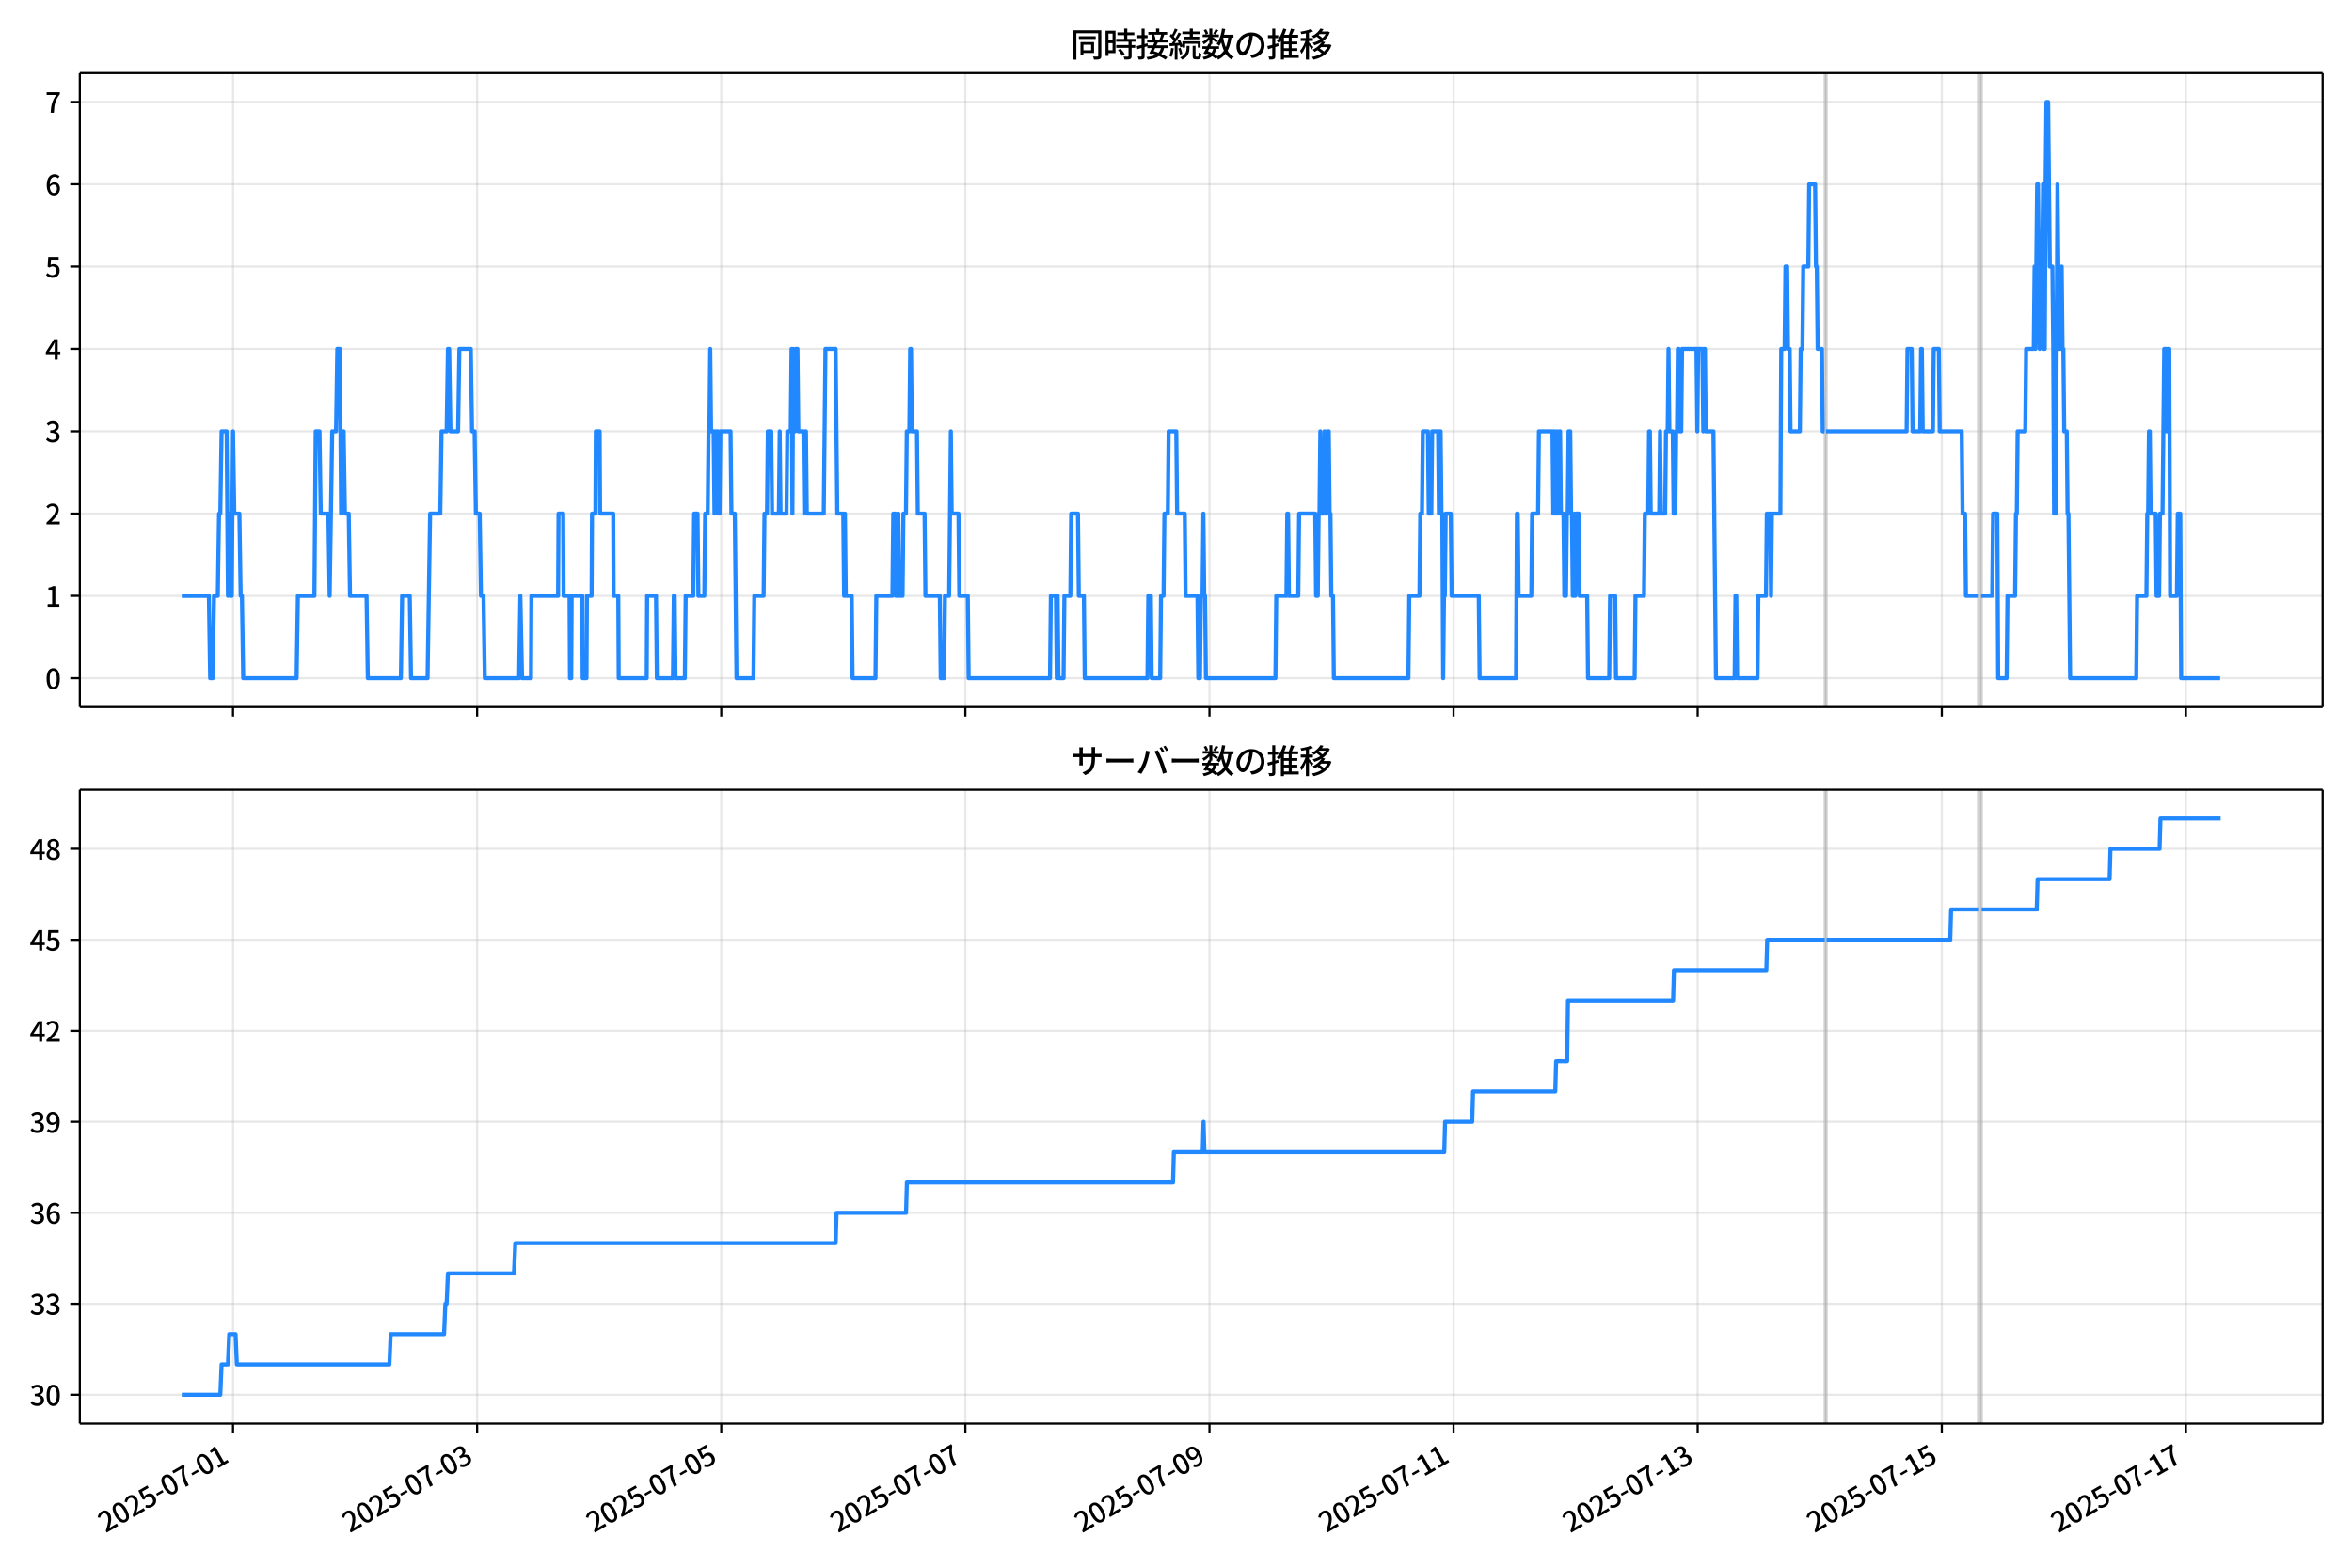 <!DOCTYPE svg  PUBLIC '-//W3C//DTD SVG 1.1//EN'  'http://www.w3.org/Graphics/SVG/1.1/DTD/svg11.dtd'>
<svg version="1.1" viewBox="0 0 864 576" xmlns="http://www.w3.org/2000/svg" xmlns:xlink="http://www.w3.org/1999/xlink">
 <defs>
  <style type="text/css">*{stroke-linejoin: round; stroke-linecap: butt}</style>
 </defs>
 <g id="aa">
  <g id="ab">
   <path d="m0 576h864v-576h-864z" fill="#fff"/>
  </g>
  <g id="ac">
   <g id="ad">
    <path d="m29.32 259.78h823.88v-232.9h-823.88z" fill="#fff"/>
   </g>
   <g id="ae">
    <path d="m670.34 259.78h.623v-232.9h-.623z" clip-path="url(#b)" fill="#808080" opacity=".3" stroke="#808080"/>
   </g>
   <g id="af">
    <path d="m726.7 259.78h1.246v-232.9h-1.246z" clip-path="url(#b)" fill="#808080" opacity=".3" stroke="#808080"/>
   </g>
   <g id="ag">
    <g id="ah">
     <g id="ai">
      <path d="m85.602 259.78v-232.9" clip-path="url(#b)" fill="none" stroke="#b0b0b0" stroke-linecap="square" stroke-opacity=".3" stroke-width=".8"/>
     </g>
     <g id="aj">
      <defs>
       <path id="e" d="m0 0v3.5" stroke="#000" stroke-width=".8"/>
      </defs>
      <use x="85.602" y="259.778" stroke="#000000" stroke-width=".8" xlink:href="#e"/>
     </g>
    </g>
    <g id="ak">
     <g id="al">
      <path d="m175.27 259.78v-232.9" clip-path="url(#b)" fill="none" stroke="#b0b0b0" stroke-linecap="square" stroke-opacity=".3" stroke-width=".8"/>
     </g>
     <g id="am">
      <use x="175.275" y="259.778" stroke="#000000" stroke-width=".8" xlink:href="#e"/>
     </g>
    </g>
    <g id="an">
     <g id="ao">
      <path d="m264.95 259.78v-232.9" clip-path="url(#b)" fill="none" stroke="#b0b0b0" stroke-linecap="square" stroke-opacity=".3" stroke-width=".8"/>
     </g>
     <g id="ap">
      <use x="264.948" y="259.778" stroke="#000000" stroke-width=".8" xlink:href="#e"/>
     </g>
    </g>
    <g id="aq">
     <g id="ar">
      <path d="m354.62 259.78v-232.9" clip-path="url(#b)" fill="none" stroke="#b0b0b0" stroke-linecap="square" stroke-opacity=".3" stroke-width=".8"/>
     </g>
     <g id="as">
      <use x="354.621" y="259.778" stroke="#000000" stroke-width=".8" xlink:href="#e"/>
     </g>
    </g>
    <g id="at">
     <g id="au">
      <path d="m444.29 259.78v-232.9" clip-path="url(#b)" fill="none" stroke="#b0b0b0" stroke-linecap="square" stroke-opacity=".3" stroke-width=".8"/>
     </g>
     <g id="av">
      <use x="444.293" y="259.778" stroke="#000000" stroke-width=".8" xlink:href="#e"/>
     </g>
    </g>
    <g id="aw">
     <g id="ax">
      <path d="m533.97 259.78v-232.9" clip-path="url(#b)" fill="none" stroke="#b0b0b0" stroke-linecap="square" stroke-opacity=".3" stroke-width=".8"/>
     </g>
     <g id="ay">
      <use x="533.966" y="259.778" stroke="#000000" stroke-width=".8" xlink:href="#e"/>
     </g>
    </g>
    <g id="az">
     <g id="ba">
      <path d="m623.64 259.78v-232.9" clip-path="url(#b)" fill="none" stroke="#b0b0b0" stroke-linecap="square" stroke-opacity=".3" stroke-width=".8"/>
     </g>
     <g id="bb">
      <use x="623.639" y="259.778" stroke="#000000" stroke-width=".8" xlink:href="#e"/>
     </g>
    </g>
    <g id="bc">
     <g id="bd">
      <path d="m713.31 259.78v-232.9" clip-path="url(#b)" fill="none" stroke="#b0b0b0" stroke-linecap="square" stroke-opacity=".3" stroke-width=".8"/>
     </g>
     <g id="be">
      <use x="713.312" y="259.778" stroke="#000000" stroke-width=".8" xlink:href="#e"/>
     </g>
    </g>
    <g id="bf">
     <g id="bg">
      <path d="m802.98 259.78v-232.9" clip-path="url(#b)" fill="none" stroke="#b0b0b0" stroke-linecap="square" stroke-opacity=".3" stroke-width=".8"/>
     </g>
     <g id="bh">
      <use x="802.985" y="259.778" stroke="#000000" stroke-width=".8" xlink:href="#e"/>
     </g>
    </g>
   </g>
   <g id="bi">
    <g id="bj">
     <g id="bk">
      <path d="m29.32 249.19h823.88" clip-path="url(#b)" fill="none" stroke="#b0b0b0" stroke-linecap="square" stroke-opacity=".3" stroke-width=".8"/>
     </g>
     <g id="bl">
      <defs>
       <path id="g" d="m0 0h-3.5" stroke="#000" stroke-width=".8"/>
      </defs>
      <use x="29.32" y="249.191" stroke="#000000" stroke-width=".8" xlink:href="#g"/>
     </g>
     <g id="bm">
      <!-- 0 -->
      <g transform="translate(16.62 253.18) scale(.1 -.1)">
       <defs>
        <path id="a" transform="scale(.016)" d="m1830-90q-460 0-806 275-346 276-535 823-188 547-188 1366 0 820 188 1357 189 538 535 803 346 266 806 266 461 0 800-269 340-269 528-803 189-534 189-1354 0-819-189-1366-188-547-528-823-339-275-800-275zm0 589q237 0 422 185 186 186 288 599 103 413 103 1091 0 679-103 1082-102 403-288 582-185 180-422 180-236 0-422-180-186-179-292-582-105-403-105-1082 0-678 105-1091 106-413 292-599 186-185 422-185z"/>
       </defs>
       <use xlink:href="#a"/>
      </g>
     </g>
    </g>
    <g id="bn">
     <g id="bo">
      <path d="m29.32 218.95h823.88" clip-path="url(#b)" fill="none" stroke="#b0b0b0" stroke-linecap="square" stroke-opacity=".3" stroke-width=".8"/>
     </g>
     <g id="bp">
      <use x="29.32" y="218.945" stroke="#000000" stroke-width=".8" xlink:href="#g"/>
     </g>
     <g id="bq">
      <!-- 1 -->
      <g transform="translate(16.62 222.93) scale(.1 -.1)">
       <defs>
        <path id="k" transform="scale(.016)" d="m544 0v608h1037v3277h-845v467q333 58 579 147 247 90 451 218h557v-4109h915v-608h-2694z"/>
       </defs>
       <use xlink:href="#k"/>
      </g>
     </g>
    </g>
    <g id="br">
     <g id="bs">
      <path d="m29.32 188.7h823.88" clip-path="url(#b)" fill="none" stroke="#b0b0b0" stroke-linecap="square" stroke-opacity=".3" stroke-width=".8"/>
     </g>
     <g id="bt">
      <use x="29.32" y="188.699" stroke="#000000" stroke-width=".8" xlink:href="#g"/>
     </g>
     <g id="bu">
      <!-- 2 -->
      <g transform="translate(16.62 192.68) scale(.1 -.1)">
       <defs>
        <path id="c" transform="scale(.016)" d="m282 0v429q697 621 1164 1136 468 515 701 956 234 442 234 826 0 256-87 451-86 196-262 301-176 106-445 106-275 0-506-151-230-150-422-368l-416 410q301 333 637 518 336 186 803 186 429 0 749-176t496-493 176-745q0-455-224-919t-615-935q-390-470-889-950 186 20 394 36t374 16h1184v-634h-3046z"/>
       </defs>
       <use xlink:href="#c"/>
      </g>
     </g>
    </g>
    <g id="bv">
     <g id="bw">
      <path d="m29.32 158.45h823.88" clip-path="url(#b)" fill="none" stroke="#b0b0b0" stroke-linecap="square" stroke-opacity=".3" stroke-width=".8"/>
     </g>
     <g id="bx">
      <use x="29.32" y="158.452" stroke="#000000" stroke-width=".8" xlink:href="#g"/>
     </g>
     <g id="by">
      <!-- 3 -->
      <g transform="translate(16.62 162.44) scale(.1 -.1)">
       <defs>
        <path id="j" transform="scale(.016)" d="m1715-90q-371 0-656 90t-503 240q-217 150-377 323l359 474q211-205 479-359 269-153 634-153 269 0 467 92 199 93 311 266t112 423q0 256-125 451t-429 300q-304 106-835 106v551q467 0 732 105 266 106 384 291 119 186 119 423 0 307-192 489-192 183-531 183-269 0-503-119-233-118-438-316l-384 460q282 256 614 413 333 157 737 157 422 0 748-144 327-144 512-413 186-269 186-659 0-403-221-685-221-281-592-422v-26q269-70 490-227t349-400 128-557q0-422-215-726-214-304-573-468-358-163-787-163z"/>
       </defs>
       <use xlink:href="#j"/>
      </g>
     </g>
    </g>
    <g id="bz">
     <g id="ca">
      <path d="m29.32 128.21h823.88" clip-path="url(#b)" fill="none" stroke="#b0b0b0" stroke-linecap="square" stroke-opacity=".3" stroke-width=".8"/>
     </g>
     <g id="cb">
      <use x="29.32" y="128.206" stroke="#000000" stroke-width=".8" xlink:href="#g"/>
     </g>
     <g id="cc">
      <!-- 4 -->
      <g transform="translate(16.62 132.19) scale(.1 -.1)">
       <defs>
        <path id="l" transform="scale(.016)" d="m2170 0v3072q0 192 12 457 13 266 20 458h-26q-90-179-183-365-92-185-195-364l-921-1415h2579v-576h-3328v493l1875 2957h858v-4717h-691z"/>
       </defs>
       <use xlink:href="#l"/>
      </g>
     </g>
    </g>
    <g id="cd">
     <g id="ce">
      <path d="m29.32 97.959h823.88" clip-path="url(#b)" fill="none" stroke="#b0b0b0" stroke-linecap="square" stroke-opacity=".3" stroke-width=".8"/>
     </g>
     <g id="cf">
      <use x="29.32" y="97.959" stroke="#000000" stroke-width=".8" xlink:href="#g"/>
     </g>
     <g id="cg">
      <!-- 5 -->
      <g transform="translate(16.62 101.94) scale(.1 -.1)">
       <defs>
        <path id="h" transform="scale(.016)" d="m1715-90q-365 0-653 90t-506 237q-217 147-383 307l352 480q134-134 294-246t361-183q202-70 452-70 262 0 473 118 212 119 333 346 122 227 122 541 0 460-247 716-246 256-649 256-224 0-384-64t-365-198l-365 237 141 2240h2387v-627h-1747l-109-1204q154 77 307 118 154 42 340 42 397 0 723-160t518-490q192-329 192-847 0-519-224-887t-586-560q-361-192-777-192z"/>
       </defs>
       <use xlink:href="#h"/>
      </g>
     </g>
    </g>
    <g id="ch">
     <g id="ci">
      <path d="m29.32 67.713h823.88" clip-path="url(#b)" fill="none" stroke="#b0b0b0" stroke-linecap="square" stroke-opacity=".3" stroke-width=".8"/>
     </g>
     <g id="cj">
      <use x="29.32" y="67.713" stroke="#000000" stroke-width=".8" xlink:href="#g"/>
     </g>
     <g id="ck">
      <!-- 6 -->
      <g transform="translate(16.62 71.698) scale(.1 -.1)">
       <defs>
        <path id="q" transform="scale(.016)" d="m1971-90q-339 0-634 144-294 144-518 435-224 292-352 733-128 442-128 1044 0 678 147 1161 148 483 397 784 250 301 570 445t665 144q397 0 688-147 292-147 490-359l-403-448q-128 154-327 253-198 99-409 99-307 0-567-182-259-182-413-605-153-422-153-1145 0-608 115-1002t326-589q212-195 493-195 212 0 375 121 163 122 259 343t96 522q0 300-90 511-89 212-259 320-169 109-419 109-211 0-451-134t-458-461l-25 538q134 192 313 323t374 201q196 71 375 71 397 0 694-163 298-163 467-490 170-326 170-825 0-468-195-817-195-348-512-544-317-195-701-195z"/>
       </defs>
       <use xlink:href="#q"/>
      </g>
     </g>
    </g>
    <g id="cl">
     <g id="cm">
      <path d="m29.32 37.466h823.88" clip-path="url(#b)" fill="none" stroke="#b0b0b0" stroke-linecap="square" stroke-opacity=".3" stroke-width=".8"/>
     </g>
     <g id="cn">
      <use x="29.32" y="37.466" stroke="#000000" stroke-width=".8" xlink:href="#g"/>
     </g>
     <g id="co">
      <!-- 7 -->
      <g transform="translate(16.62 41.451) scale(.1 -.1)">
       <defs>
        <path id="i" transform="scale(.016)" d="m1235 0q32 646 109 1187t224 1024 384 941 576 938h-2208v627h3027v-455q-409-512-665-989-256-476-397-969t-205-1053-90-1251h-755z"/>
       </defs>
       <use xlink:href="#i"/>
      </g>
     </g>
    </g>
   </g>
   <g id="cp">
    <path d="m66.769 218.95h9.959l.467 30.246h.934l.467-30.246h1.401l.467-30.246h.467l.467-30.246h1.868l.467 60.493.467-30.246.467 30.246h.467l.467-60.493.467 30.246h1.868l.467 30.246h.467l.467 30.246h19.616l.467-30.246h6.072l.467-60.493h1.401l.467 30.246h2.802l.467 30.246.934-60.493h1.401l.467-30.246h.934l.467 60.493.467-30.246h.467l.467 30.246h1.401l.467 30.246h6.072l.467 30.246h12.143l.467-30.246h2.802l.467 30.246h6.072l.934-60.493h3.736l.467-30.246h1.868l.467-30.246h.467l.467 30.246h2.802l.467-30.246h4.203l.467 30.246h.934l.467 30.246h1.401l.467 30.246h.934l.467 30.246h12.61l.467-30.246.623 30.246h3.269l.156-30.246h9.808l.156-30.246h1.712l.156 30.246h2.179l.156 30.246h.467l.156-30.246h3.892l.156 30.246h1.401l.156-30.246h1.712l.156-30.246h1.246l.156-30.246h1.401l.156 30.246h4.826l.156 30.246h1.712l.156 30.246h10.275l.156-30.246h3.269l.311 30.246h5.916l.311-30.246h.311l.311 30.246h3.425l.311-30.246h2.802l.311-30.246h1.246l.311 30.246h2.18l.311-30.246h.934l.311-30.246h.311l.311-30.246.311 30.246h.934l.311 30.246.311-30.246h.311l.311 30.246.311-30.246.311 30.246h.311l.311-30.246h3.736l.311 30.246h1.246l.623 60.493h6.227l.311-30.246h3.425l.311-30.246h.934l.311-30.246h1.246l.311 30.246h2.491l.311-30.246.311 30.246h2.179l.311-30.246h1.246l.311-30.246.311 60.493.311-60.493.311 30.246h.311l.311-30.246h.623l.311 30.246h1.868l.311 30.246.311-30.246h.311l.311 30.246h6.227l.623-60.493h3.736l.623 60.493h2.179l.311 30.246.311-30.246.311 30.246h2.18l.311 30.246h8.407l.311-30.246h5.916l.311-30.246h.623l.311 30.246h.311l.311-30.246h.311l.311 30.246h1.246l.311-30.246h.934l.311-30.246h.934l.311-30.246h.311l.311 30.246h1.868l.311 30.246h2.491l.311 30.246h5.293l.311 30.246h1.246l.311-30.246h1.557l.623-60.493.311 30.246h2.491l.311 30.246h3.114l.311 30.246h29.891l.311-30.246h1.868l.311 30.246.311-30.246.311 30.246h1.868l.311-30.246h2.179l.311-30.246h2.491l.311 30.246h1.868l.311 30.246h23.041l.311-30.246h.934l.311 30.246h3.114l.311-30.246h.934l.311-30.246h1.246l.311-30.246h2.802l.311 30.246h2.802l.311 30.246h4.359l.311 30.246h.623l.311-30.246h.623l.311-30.246.311 30.246h.311l.311 30.246h25.532l.311-30.246h3.736l.311-30.246h.311l.311 30.246h3.425l.311-30.246h5.916l.311 30.246h.623l.311-30.246h.311l.311-30.246.311 30.246h.934l.311-30.246.311 30.246h.311l.311-30.246h.623l.311 30.246h.311l.311 30.246h.623l.311 30.246h27.4l.311-30.246h3.736l.311-30.246h.623l.311-30.246h1.868l.311 30.246h.934l.311-30.246h2.179l.311 30.246.311-30.246h.311l.311 30.246h.311l.311 60.493.311-30.246h.311l.311-30.246h1.868l.311 30.246h9.964l.311 30.246h13.389l.311-60.493h.311l.311 30.246h4.67l.311-30.246h2.179l.311-30.246h4.982l.311 30.246.311-30.246.311 30.246h.311l.311-30.246.311 30.246h.311l.311-30.246h.311l.311 30.246h.934l.311 30.246h.623l.311-30.246h.311l.311-30.246h.623l.311 30.246h.311l.311 30.246h.311l.311-30.246.311 30.246.311-30.246h.934l.311 30.246h2.802l.311 30.246h7.784l.311-30.246h1.868l.311 30.246h6.85l.311-30.246h3.114l.311-30.246h1.246l.311-30.246h.311l.311 30.246h3.114l.311-30.246.311 30.246h1.557l.311-30.246h.623l.311-30.246.311 30.246h1.246l.311 30.246h.623l.311-30.246h.311l.311-30.246h.311l.311 30.246h.623l.311-30.246h5.293l.311 30.246.311-30.246h1.557l.311 30.246.311-30.246h.311l.311 30.246h2.802l.934 90.739h6.85l.311-30.246h.311l.311 30.246h7.473l.311-30.246h2.802l.311-30.246h1.246l.311 30.246.311-30.246h3.114l.311-60.493h1.246l.311-30.246h.623l.311 30.246h.623l.311 30.246h3.425l.311-30.246h.623l.311-30.246h1.868l.311-30.246h2.179l.311 30.246h.311l.311 30.246h1.557l.311 30.246h.623m.623 0h29.58l.311-30.246h1.557l.311 30.246h2.802l.311-30.246h.311l.311 30.246h3.736l.311-30.246h1.868l.311 30.246h8.095l.311 30.246h.934l.311 30.246h4.359m1.246 0h4.048l.311-30.246h1.557l.311 60.493h3.114l.311-30.246h2.802l.311-30.246h.311l.311-30.246h2.802l.311-30.246h2.802l.311-30.246.311 30.246.623-60.493h.311l.623 60.493.311-30.246h.623l.311-30.246.311 60.493h.311l.311-60.493.311-30.246h.623l.623 60.493h.934l.311 30.246.311 60.493.311-30.246.311 30.246.623-120.99.623 60.493h.623l.311-30.246.311 30.246h.311l.311 30.246h.934l.311 30.246h.311l.623 60.493h24.286l.311-30.246h3.425l.311-30.246h.311l.311-30.246h.311l.311 30.246h1.868l.311 30.246h.934l.311-30.246h.934l.623-60.493h.623l.311 30.246.311-30.246h.623l.311 90.739h2.491l.311-30.246h.934l.311 60.493h14.323v0" clip-path="url(#b)" fill="none" stroke="#28f" stroke-linecap="square" stroke-width="1.5"/>
   </g>
   <g id="cq">
    <path d="m29.32 259.78v-232.9" fill="none" stroke="#000" stroke-linecap="square" stroke-width=".8"/>
   </g>
   <g id="cr">
    <path d="m853.2 259.78v-232.9" fill="none" stroke="#000" stroke-linecap="square" stroke-width=".8"/>
   </g>
   <g id="cs">
    <path d="m29.32 259.78h823.88" fill="none" stroke="#000" stroke-linecap="square" stroke-width=".8"/>
   </g>
   <g id="ct">
    <path d="m29.32 26.88h823.88" fill="none" stroke="#000" stroke-linecap="square" stroke-width=".8"/>
   </g>
   <g id="cu">
    <!-- 同時接続数の推移 -->
    <g transform="translate(393.26 20.88) scale(.12 -.12)">
     <defs>
      <path id="w" transform="scale(.016)" d="m1587 3936h3232v-518h-3232v518zm320-1114h557v-2534h-557v2534zm301 0h2291v-2086h-2291v512h1734v1069h-1734v505zm-1683 2260h5113v-570h-4524v-5056h-589v5626zm4768 0h595v-4896q0-250-67-397t-227-218q-160-77-426-96t-675-19q-13 83-45 192t-77 218q-45 108-89 185 281-13 527-13 247 0 330 0 83 7 118 42 36 35 36 112v4890z"/>
      <path id="u" transform="scale(.016)" d="m2714 4672h3238v-525h-3238v525zm-244-1235h3712v-538h-3712v538zm20-1184h3635v-531h-3635v531zm1523 3155h595v-2310h-595v2310zm832-2451h589v-2823q0-230-61-364-61-135-227-199-167-70-423-86t-633-16q-20 121-78 285-57 163-121 284 275-6 509-9t310-3q77 6 106 28 29 23 29 93v2810zm-2023-1677 487 282q153-160 313-352t294-381q135-189 206-343l-519-313q-64 153-189 348-124 196-278 394-154 199-314 365zm-2086 3718h1619v-4281h-1619v544h1056v3187h-1056v550zm32-1843h1293v-537h-1293v537zm-320 1843h563v-4832h-563v4832z"/>
      <path id="v" transform="scale(.016)" d="m3866 5408h614v-870h-614v870zm-1479-653h3597v-518h-3597v518zm-230-1485h4e3v-518h-4e3v518zm825 922 519 102q64-160 121-342 58-182 96-352 39-170 45-304l-544-128q-6 134-42 313-35 180-83 365-48 186-112 346zm1856 109 589-71q-96-275-202-557-105-281-195-486l-518 77q58 147 122 329 64 183 118 372t86 336zm-2643-2106h3943v-518h-3943v518zm1408 685 602-115q-167-371-362-784t-390-797-362-685l-525 179q160 288 346 666t368 784 323 752zm-659-2157 358 403q352-102 733-240 381-137 752-304 371-166 697-336 327-169 558-329l-384-461q-218 160-532 336-313 176-685 345-371 170-755 323-384 154-742 263zm1894 1114 583-71q-122-550-353-944-230-393-604-662t-922-435q-547-167-1296-269-25 128-93 269-67 141-137 230 678 64 1168 192t819 349q330 221 531 550 202 330 304 791zm-4684 217q396 90 953 240 557 151 1120 311l77-544q-525-154-1053-311-528-156-963-284l-134 588zm121 2093h1965v-563h-1965v563zm819 1248h576v-5229q0-236-51-374t-192-208q-141-77-355-99-214-23-541-16-13 115-64 288t-109 294q205-6 381-6t234 0q64 0 92 28 29 29 29 93v5229z"/>
      <path id="t" transform="scale(.016)" d="m4058 5408h595v-1798h-595v1798zm-1415-563h3443v-499h-3443v499zm231-992h3008v-499h-3008v499zm-224-877h3475v-1203h-531v729h-2432v-729h-512v1203zm1964-877h551v-1881q0-122 22-157 23-35 106-35 25 0 92 0 68 0 135 0t99 0q51 0 83 54t45 224 19 515q90-70 234-131t259-93q-19-429-83-662-64-234-183-326-118-93-316-93-39 0-103 0t-134 0-138 0q-67 0-99 0-237 0-365 64t-176 218q-48 153-48 422v1881zm-1164-6h550v-455q0-243-48-528-48-284-186-579-137-294-409-572-272-279-727-503-70 90-192 208-121 118-230 195 416 205 665 438 250 234 371 474 122 240 164 467 42 228 42 413v442zm-2240 3309 524-192q-121-244-259-503-137-259-275-496t-259-416l-410 173q122 186 246 438 125 253 240 515 116 263 193 481zm716-743 500-230q-224-359-496-756-272-396-548-764-275-368-518-650l-358 205q179 211 377 483 199 272 387 569 189 298 358 592 170 295 298 551zm-1721-665 307 403q166-154 339-340 173-185 320-364t224-327l-326-460q-77 160-218 348-141 189-314 384-172 196-332 356zm1485-832 435 179q128-211 249-458 122-246 215-474 93-227 137-412l-473-211q-32 185-119 422-86 237-201 486-115 250-243 468zm-1530-583q422 26 998 54 576 29 1184 68l7-499q-570-45-1127-84-556-38-992-70l-70 531zm1702-992 436 135q121-276 214-596t118-556l-454-148q-26 237-112 563-86 327-202 602zm-1363 109 499-83q-57-455-163-897-105-441-253-748-51 32-134 73-83 42-170 83-86 42-144 62 148 294 234 697t131 813zm691 627h525v-2861h-525v2861z"/>
      <path id="n" transform="scale(.016)" d="m224 2022h3187v-499h-3187v499zm51 2247h3111v-487h-3111v487zm1127-1735 563-121q-154-320-333-672t-352-679q-173-326-326-582l-532 173q148 243 324 566t345 669q170 346 311 646zm934-832 563-64q-89-480-262-838t-461-614-701-432-976-298q-25 128-99 269t-157 237q659 102 1085 303 426 202 666 554t342 883zm422 3597 519-211q-147-218-298-436-150-217-278-377l-403 186q121 173 252 413 132 240 208 425zm-1203 109h563v-2957h-563v2957zm-1075-320 448 186q134-192 246-420 112-227 157-393l-467-211q-38 172-147 406t-237 432zm1094-1050 397-236q-160-263-400-529-240-265-519-489-278-224-553-378-51 103-141 237-89 135-179 218 269 109 534 294 266 186 493 416 228 231 368 467zm487-204q83-45 246-145 163-99 352-211t346-211 221-150l-327-423q-83 77-230 198-147 122-317 253-170 132-327 250-156 119-259 189l295 250zm1798 396h2311v-556h-2311v556zm115 1178 615-90q-103-640-263-1235t-384-1101q-224-505-512-889-44 57-134 134t-186 157-166 125q275 339 473 796 199 458 340 995 141 538 217 1108zm1223-1510 614-58q-147-1101-445-1940-297-838-813-1443-515-604-1321-1014-26 71-90 177-64 105-134 208-70 102-128 159 742 346 1212 880 471 535 730 1290 260 755 375 1741zm-1005-135q134-851 387-1597 253-745 659-1305 407-560 1002-874-70-57-154-150-83-93-154-189-70-96-121-179-633 371-1056 988-422 618-688 1434-265 816-425 1783l550 89zm-3309-3065 327 416q377-148 754-330 378-182 701-378 324-195 548-368l-416-435q-211 179-519 378-307 198-666 383-358 186-729 334z"/>
      <path id="s" transform="scale(.016)" d="m3686 4378q-64-493-163-1041-99-547-265-1084-192-653-432-1104t-522-688-595-237q-320 0-596 221-275 221-448 621-172 400-172 931 0 537 220 1017 221 480 611 851 391 372 909 583 519 211 1121 211 576 0 1040-186 464-185 793-515 330-329 502-771 173-441 173-941 0-672-278-1194-278-521-816-851-538-329-1318-444l-378 601q166 20 307 42t263 48q307 70 585 217 279 148 496 375 218 227 342 534 125 308 125 692t-122 713q-121 330-358 573-236 243-582 380-346 138-781 138-525 0-935-186-409-185-694-489-284-304-432-656-147-352-147-678 0-365 89-605 90-240 224-355 135-115 276-115t288 144 297 457q151 314 298 800 147 461 246 982 100 522 145 1021l684-12z"/>
      <path id="o" transform="scale(.016)" d="m2995 2925h2893v-519h-2893v519zm0-1280h2893v-519h-2893v519zm-64-1299h3232v-557h-3232v557zm1312 3577h563v-3763h-563v3763zm429 1466 634-141q-154-390-340-794-185-403-339-684l-512 140q103 199 208 458 106 259 195 528 90 269 154 493zm-1472 25 582-147q-153-518-371-1018-217-499-483-931t-573-758q-38 64-109 160-70 96-147 198-77 103-141 160 416 416 733 1034t509 1302zm128-1203h2720v-537h-2720v-4205h-582v4422l313 320h269zm-3174-2157q396 90 953 240 557 151 1120 311l77-544q-525-154-1053-311-528-156-963-284l-134 588zm121 2093h1965v-563h-1965v563zm819 1248h576v-5229q0-236-51-374t-192-208q-141-77-355-99-214-23-541-16-13 115-64 288t-109 294q205-6 381-6t234 0q64 0 92 28 29 29 29 93v5229z"/>
      <path id="m" transform="scale(.016)" d="m4051 5402 595-109q-281-493-729-941t-1107-806q-39 64-106 144t-141 153q-73 74-137 119 608 288 1011 678t614 762zm-77-557h1511v-493h-1863l352 493zm1293 0h109l109 25 384-179q-192-505-496-905t-695-701q-390-301-845-519-454-217-947-358-44 109-137 253t-176 227q448 109 867 294 419 186 777 445 359 259 631 592t419 730v96zm-1990-954 377 307q167-96 336-218 170-121 320-249 151-128 247-237l-397-332q-90 108-237 236t-317 259q-169 132-329 234zm1107-934 595-109q-307-538-803-1031-496-492-1232-876-38 64-102 144t-138 156q-74 77-138 116 455 217 807 483t604 554q253 288 407 563zm-90-589h1460v-506h-1818l358 506zm1268 0h121l109 26 384-167q-192-614-531-1075t-787-794q-448-332-983-553-534-221-1129-355-45 115-132 269-86 153-176 249 551 96 1043 285 493 189 903 473 410 285 714 669t464 883v90zm-2132-1056 410 339q186-102 384-237 198-134 371-275t282-269l-435-371q-103 128-270 272-166 144-361 288t-381 253zm-2150 3533h589v-5376h-589v5376zm-992-1242h2336v-569h-2336v569zm1024-224 365-160q-96-339-231-707-134-368-291-727-157-358-336-672-179-313-365-537-44 128-134 291t-160 272q173 192 339 457 167 266 323 570 157 304 282 618t208 595zm941 1946 416-467q-314-122-695-221-380-99-784-173-403-74-780-131-20 102-71 236-51 135-102 231 358 58 732 138 375 80 711 179t573 208zm-397-2579q58-45 179-170 122-125 266-266 144-140 259-265t160-183l-352-473q-58 102-157 255-99 154-218 317-118 164-227 311-108 147-185 237l275 237z"/>
     </defs>
     <use xlink:href="#w"/>
     <use transform="translate(100)" xlink:href="#u"/>
     <use transform="translate(200)" xlink:href="#v"/>
     <use transform="translate(300)" xlink:href="#t"/>
     <use transform="translate(400)" xlink:href="#n"/>
     <use transform="translate(500)" xlink:href="#s"/>
     <use transform="translate(600)" xlink:href="#o"/>
     <use transform="translate(700)" xlink:href="#m"/>
    </g>
   </g>
  </g>
  <g id="cv">
   <g id="cw">
    <path d="m29.32 523.06h823.88v-232.9h-823.88z" fill="#fff"/>
   </g>
   <g id="cx">
    <path d="m670.34 523.06h.623v-232.9h-.623z" clip-path="url(#d)" fill="#808080" opacity=".3" stroke="#808080"/>
   </g>
   <g id="cy">
    <path d="m726.7 523.06h1.246v-232.9h-1.246z" clip-path="url(#d)" fill="#808080" opacity=".3" stroke="#808080"/>
   </g>
   <g id="cz">
    <g id="da">
     <g id="db">
      <path d="m85.602 523.06v-232.9" clip-path="url(#d)" fill="none" stroke="#b0b0b0" stroke-linecap="square" stroke-opacity=".3" stroke-width=".8"/>
     </g>
     <g id="dc">
      <use x="85.602" y="523.055" stroke="#000000" stroke-width=".8" xlink:href="#e"/>
     </g>
     <g id="dd">
      <!-- 2025-07-01 -->
      <g transform="translate(38.812 563.33) rotate(-30) scale(.1 -.1)">
       <defs>
        <path id="f" transform="scale(.016)" d="m301 1536v544h1689v-544h-1689z"/>
       </defs>
       <use xlink:href="#c"/>
       <use transform="translate(57)" xlink:href="#a"/>
       <use transform="translate(114)" xlink:href="#c"/>
       <use transform="translate(171)" xlink:href="#h"/>
       <use transform="translate(228)" xlink:href="#f"/>
       <use transform="translate(263.7)" xlink:href="#a"/>
       <use transform="translate(320.7)" xlink:href="#i"/>
       <use transform="translate(377.7)" xlink:href="#f"/>
       <use transform="translate(413.4)" xlink:href="#a"/>
       <use transform="translate(470.4)" xlink:href="#k"/>
      </g>
     </g>
    </g>
    <g id="de">
     <g id="df">
      <path d="m175.27 523.06v-232.9" clip-path="url(#d)" fill="none" stroke="#b0b0b0" stroke-linecap="square" stroke-opacity=".3" stroke-width=".8"/>
     </g>
     <g id="dg">
      <use x="175.275" y="523.055" stroke="#000000" stroke-width=".8" xlink:href="#e"/>
     </g>
     <g id="dh">
      <!-- 2025-07-03 -->
      <g transform="translate(128.49 563.33) rotate(-30) scale(.1 -.1)">
       <use xlink:href="#c"/>
       <use transform="translate(57)" xlink:href="#a"/>
       <use transform="translate(114)" xlink:href="#c"/>
       <use transform="translate(171)" xlink:href="#h"/>
       <use transform="translate(228)" xlink:href="#f"/>
       <use transform="translate(263.7)" xlink:href="#a"/>
       <use transform="translate(320.7)" xlink:href="#i"/>
       <use transform="translate(377.7)" xlink:href="#f"/>
       <use transform="translate(413.4)" xlink:href="#a"/>
       <use transform="translate(470.4)" xlink:href="#j"/>
      </g>
     </g>
    </g>
    <g id="di">
     <g id="dj">
      <path d="m264.95 523.06v-232.9" clip-path="url(#d)" fill="none" stroke="#b0b0b0" stroke-linecap="square" stroke-opacity=".3" stroke-width=".8"/>
     </g>
     <g id="dk">
      <use x="264.948" y="523.055" stroke="#000000" stroke-width=".8" xlink:href="#e"/>
     </g>
     <g id="dl">
      <!-- 2025-07-05 -->
      <g transform="translate(218.16 563.33) rotate(-30) scale(.1 -.1)">
       <use xlink:href="#c"/>
       <use transform="translate(57)" xlink:href="#a"/>
       <use transform="translate(114)" xlink:href="#c"/>
       <use transform="translate(171)" xlink:href="#h"/>
       <use transform="translate(228)" xlink:href="#f"/>
       <use transform="translate(263.7)" xlink:href="#a"/>
       <use transform="translate(320.7)" xlink:href="#i"/>
       <use transform="translate(377.7)" xlink:href="#f"/>
       <use transform="translate(413.4)" xlink:href="#a"/>
       <use transform="translate(470.4)" xlink:href="#h"/>
      </g>
     </g>
    </g>
    <g id="dm">
     <g id="dn">
      <path d="m354.62 523.06v-232.9" clip-path="url(#d)" fill="none" stroke="#b0b0b0" stroke-linecap="square" stroke-opacity=".3" stroke-width=".8"/>
     </g>
     <g id="do">
      <use x="354.621" y="523.055" stroke="#000000" stroke-width=".8" xlink:href="#e"/>
     </g>
     <g id="dp">
      <!-- 2025-07-07 -->
      <g transform="translate(307.83 563.33) rotate(-30) scale(.1 -.1)">
       <use xlink:href="#c"/>
       <use transform="translate(57)" xlink:href="#a"/>
       <use transform="translate(114)" xlink:href="#c"/>
       <use transform="translate(171)" xlink:href="#h"/>
       <use transform="translate(228)" xlink:href="#f"/>
       <use transform="translate(263.7)" xlink:href="#a"/>
       <use transform="translate(320.7)" xlink:href="#i"/>
       <use transform="translate(377.7)" xlink:href="#f"/>
       <use transform="translate(413.4)" xlink:href="#a"/>
       <use transform="translate(470.4)" xlink:href="#i"/>
      </g>
     </g>
    </g>
    <g id="dq">
     <g id="dr">
      <path d="m444.29 523.06v-232.9" clip-path="url(#d)" fill="none" stroke="#b0b0b0" stroke-linecap="square" stroke-opacity=".3" stroke-width=".8"/>
     </g>
     <g id="ds">
      <use x="444.293" y="523.055" stroke="#000000" stroke-width=".8" xlink:href="#e"/>
     </g>
     <g id="dt">
      <!-- 2025-07-09 -->
      <g transform="translate(397.5 563.33) rotate(-30) scale(.1 -.1)">
       <defs>
        <path id="p" transform="scale(.016)" d="m1562-90q-410 0-708 150-297 151-502 356l403 461q141-160 346-256t422-96q224 0 425 102 202 103 352 333 151 230 237 614 87 384 87 941 0 589-115 970t-323 563-496 182q-205 0-372-118-166-118-262-336t-96-525q0-301 86-512 87-211 259-323 173-112 417-112 224 0 460 141 237 141 448 461l32-544q-134-180-313-314t-371-208-384-74q-391 0-689 166-297 167-467 496-169 330-169 823 0 467 195 816t515 541 698 192q339 0 636-138 298-137 519-419 221-281 349-710t128-1018q0-691-141-1187t-391-807q-249-310-563-461-313-150-652-150z"/>
       </defs>
       <use xlink:href="#c"/>
       <use transform="translate(57)" xlink:href="#a"/>
       <use transform="translate(114)" xlink:href="#c"/>
       <use transform="translate(171)" xlink:href="#h"/>
       <use transform="translate(228)" xlink:href="#f"/>
       <use transform="translate(263.7)" xlink:href="#a"/>
       <use transform="translate(320.7)" xlink:href="#i"/>
       <use transform="translate(377.7)" xlink:href="#f"/>
       <use transform="translate(413.4)" xlink:href="#a"/>
       <use transform="translate(470.4)" xlink:href="#p"/>
      </g>
     </g>
    </g>
    <g id="du">
     <g id="dv">
      <path d="m533.97 523.06v-232.9" clip-path="url(#d)" fill="none" stroke="#b0b0b0" stroke-linecap="square" stroke-opacity=".3" stroke-width=".8"/>
     </g>
     <g id="dw">
      <use x="533.966" y="523.055" stroke="#000000" stroke-width=".8" xlink:href="#e"/>
     </g>
     <g id="dx">
      <!-- 2025-07-11 -->
      <g transform="translate(487.18 563.33) rotate(-30) scale(.1 -.1)">
       <use xlink:href="#c"/>
       <use transform="translate(57)" xlink:href="#a"/>
       <use transform="translate(114)" xlink:href="#c"/>
       <use transform="translate(171)" xlink:href="#h"/>
       <use transform="translate(228)" xlink:href="#f"/>
       <use transform="translate(263.7)" xlink:href="#a"/>
       <use transform="translate(320.7)" xlink:href="#i"/>
       <use transform="translate(377.7)" xlink:href="#f"/>
       <use transform="translate(413.4)" xlink:href="#k"/>
       <use transform="translate(470.4)" xlink:href="#k"/>
      </g>
     </g>
    </g>
    <g id="dy">
     <g id="dz">
      <path d="m623.64 523.06v-232.9" clip-path="url(#d)" fill="none" stroke="#b0b0b0" stroke-linecap="square" stroke-opacity=".3" stroke-width=".8"/>
     </g>
     <g id="ea">
      <use x="623.639" y="523.055" stroke="#000000" stroke-width=".8" xlink:href="#e"/>
     </g>
     <g id="eb">
      <!-- 2025-07-13 -->
      <g transform="translate(576.85 563.33) rotate(-30) scale(.1 -.1)">
       <use xlink:href="#c"/>
       <use transform="translate(57)" xlink:href="#a"/>
       <use transform="translate(114)" xlink:href="#c"/>
       <use transform="translate(171)" xlink:href="#h"/>
       <use transform="translate(228)" xlink:href="#f"/>
       <use transform="translate(263.7)" xlink:href="#a"/>
       <use transform="translate(320.7)" xlink:href="#i"/>
       <use transform="translate(377.7)" xlink:href="#f"/>
       <use transform="translate(413.4)" xlink:href="#k"/>
       <use transform="translate(470.4)" xlink:href="#j"/>
      </g>
     </g>
    </g>
    <g id="ec">
     <g id="ed">
      <path d="m713.31 523.06v-232.9" clip-path="url(#d)" fill="none" stroke="#b0b0b0" stroke-linecap="square" stroke-opacity=".3" stroke-width=".8"/>
     </g>
     <g id="ee">
      <use x="713.312" y="523.055" stroke="#000000" stroke-width=".8" xlink:href="#e"/>
     </g>
     <g id="ef">
      <!-- 2025-07-15 -->
      <g transform="translate(666.52 563.33) rotate(-30) scale(.1 -.1)">
       <use xlink:href="#c"/>
       <use transform="translate(57)" xlink:href="#a"/>
       <use transform="translate(114)" xlink:href="#c"/>
       <use transform="translate(171)" xlink:href="#h"/>
       <use transform="translate(228)" xlink:href="#f"/>
       <use transform="translate(263.7)" xlink:href="#a"/>
       <use transform="translate(320.7)" xlink:href="#i"/>
       <use transform="translate(377.7)" xlink:href="#f"/>
       <use transform="translate(413.4)" xlink:href="#k"/>
       <use transform="translate(470.4)" xlink:href="#h"/>
      </g>
     </g>
    </g>
    <g id="eg">
     <g id="eh">
      <path d="m802.98 523.06v-232.9" clip-path="url(#d)" fill="none" stroke="#b0b0b0" stroke-linecap="square" stroke-opacity=".3" stroke-width=".8"/>
     </g>
     <g id="ei">
      <use x="802.985" y="523.055" stroke="#000000" stroke-width=".8" xlink:href="#e"/>
     </g>
     <g id="ej">
      <!-- 2025-07-17 -->
      <g transform="translate(756.2 563.33) rotate(-30) scale(.1 -.1)">
       <use xlink:href="#c"/>
       <use transform="translate(57)" xlink:href="#a"/>
       <use transform="translate(114)" xlink:href="#c"/>
       <use transform="translate(171)" xlink:href="#h"/>
       <use transform="translate(228)" xlink:href="#f"/>
       <use transform="translate(263.7)" xlink:href="#a"/>
       <use transform="translate(320.7)" xlink:href="#i"/>
       <use transform="translate(377.7)" xlink:href="#f"/>
       <use transform="translate(413.4)" xlink:href="#k"/>
       <use transform="translate(470.4)" xlink:href="#i"/>
      </g>
     </g>
    </g>
   </g>
   <g id="ek">
    <g id="el">
     <g id="em">
      <path d="m29.32 512.47h823.88" clip-path="url(#d)" fill="none" stroke="#b0b0b0" stroke-linecap="square" stroke-opacity=".3" stroke-width=".8"/>
     </g>
     <g id="en">
      <use x="29.32" y="512.469" stroke="#000000" stroke-width=".8" xlink:href="#g"/>
     </g>
     <g id="eo">
      <!-- 30 -->
      <g transform="translate(10.92 516.45) scale(.1 -.1)">
       <use xlink:href="#j"/>
       <use transform="translate(57)" xlink:href="#a"/>
      </g>
     </g>
    </g>
    <g id="ep">
     <g id="eq">
      <path d="m29.32 479.04h823.88" clip-path="url(#d)" fill="none" stroke="#b0b0b0" stroke-linecap="square" stroke-opacity=".3" stroke-width=".8"/>
     </g>
     <g id="er">
      <use x="29.32" y="479.039" stroke="#000000" stroke-width=".8" xlink:href="#g"/>
     </g>
     <g id="es">
      <!-- 33 -->
      <g transform="translate(10.92 483.02) scale(.1 -.1)">
       <use xlink:href="#j"/>
       <use transform="translate(57)" xlink:href="#j"/>
      </g>
     </g>
    </g>
    <g id="et">
     <g id="eu">
      <path d="m29.32 445.61h823.88" clip-path="url(#d)" fill="none" stroke="#b0b0b0" stroke-linecap="square" stroke-opacity=".3" stroke-width=".8"/>
     </g>
     <g id="ev">
      <use x="29.32" y="445.609" stroke="#000000" stroke-width=".8" xlink:href="#g"/>
     </g>
     <g id="ew">
      <!-- 36 -->
      <g transform="translate(10.92 449.59) scale(.1 -.1)">
       <use xlink:href="#j"/>
       <use transform="translate(57)" xlink:href="#q"/>
      </g>
     </g>
    </g>
    <g id="ex">
     <g id="ey">
      <path d="m29.32 412.18h823.88" clip-path="url(#d)" fill="none" stroke="#b0b0b0" stroke-linecap="square" stroke-opacity=".3" stroke-width=".8"/>
     </g>
     <g id="ez">
      <use x="29.32" y="412.178" stroke="#000000" stroke-width=".8" xlink:href="#g"/>
     </g>
     <g id="fa">
      <!-- 39 -->
      <g transform="translate(10.92 416.16) scale(.1 -.1)">
       <use xlink:href="#j"/>
       <use transform="translate(57)" xlink:href="#p"/>
      </g>
     </g>
    </g>
    <g id="fb">
     <g id="fc">
      <path d="m29.32 378.75h823.88" clip-path="url(#d)" fill="none" stroke="#b0b0b0" stroke-linecap="square" stroke-opacity=".3" stroke-width=".8"/>
     </g>
     <g id="fd">
      <use x="29.32" y="378.748" stroke="#000000" stroke-width=".8" xlink:href="#g"/>
     </g>
     <g id="fe">
      <!-- 42 -->
      <g transform="translate(10.92 382.73) scale(.1 -.1)">
       <use xlink:href="#l"/>
       <use transform="translate(57)" xlink:href="#c"/>
      </g>
     </g>
    </g>
    <g id="ff">
     <g id="fg">
      <path d="m29.32 345.32h823.88" clip-path="url(#d)" fill="none" stroke="#b0b0b0" stroke-linecap="square" stroke-opacity=".3" stroke-width=".8"/>
     </g>
     <g id="fh">
      <use x="29.32" y="345.318" stroke="#000000" stroke-width=".8" xlink:href="#g"/>
     </g>
     <g id="fi">
      <!-- 45 -->
      <g transform="translate(10.92 349.3) scale(.1 -.1)">
       <use xlink:href="#l"/>
       <use transform="translate(57)" xlink:href="#h"/>
      </g>
     </g>
    </g>
    <g id="fj">
     <g id="fk">
      <path d="m29.32 311.89h823.88" clip-path="url(#d)" fill="none" stroke="#b0b0b0" stroke-linecap="square" stroke-opacity=".3" stroke-width=".8"/>
     </g>
     <g id="fl">
      <use x="29.32" y="311.887" stroke="#000000" stroke-width=".8" xlink:href="#g"/>
     </g>
     <g id="fm">
      <!-- 48 -->
      <g transform="translate(10.92 315.87) scale(.1 -.1)">
       <defs>
        <path id="x" transform="scale(.016)" d="m1830-90q-441 0-787 163-345 164-547 448-202 285-202 650 0 314 122 557t314 419 403 291v32q-256 186-442 458-185 272-185 643 0 365 176 640t480 425q304 151 694 151 410 0 704-160t457-439q164-278 164-649 0-237-96-448t-234-381q-137-169-291-278v-32q218-115 397-285 179-169 288-406t109-557q0-346-189-628-189-281-532-448-342-166-803-166zm314 2708q205 198 310 419 106 221 106 464 0 211-83 384t-247 272q-163 99-393 99-288 0-480-183-192-182-192-502 0-256 134-429 135-172 359-294t486-230zm-294-2170q236 0 418 89 183 90 285 253 103 164 103 388 0 211-90 367-89 157-246 272-157 116-368 215t-454 195q-244-173-398-426-153-252-153-553 0-237 118-416 119-179 324-282 205-102 461-102z"/>
       </defs>
       <use xlink:href="#l"/>
       <use transform="translate(57)" xlink:href="#x"/>
      </g>
     </g>
    </g>
   </g>
   <g id="fn">
    <path d="m66.769 512.47h14.162l.467-11.143h2.335l.467-11.143h2.335l.467 11.143h56.046l.467-11.143h19.616l.467-11.143h.467l.467-11.143h24.286l.467-11.143h117.7l.311-11.143h25.532l.311-11.143h97.768l.311-11.143h10.586l.311-11.143.311 11.143h88.116l.311-11.143h9.964l.311-11.143h30.202l.311-11.143h4.048l.311-22.287h38.609l.311-11.143h33.939l.311-11.143h21.173m.623 0h45.459l.311-11.143h9.964m1.246 0h20.239l.311-11.143h26.466l.311-11.143h18.059l.311-11.143h22.107v0" clip-path="url(#d)" fill="none" stroke="#28f" stroke-linecap="square" stroke-width="1.5"/>
   </g>
   <g id="fo">
    <path d="m29.32 523.06v-232.9" fill="none" stroke="#000" stroke-linecap="square" stroke-width=".8"/>
   </g>
   <g id="fp">
    <path d="m853.2 523.06v-232.9" fill="none" stroke="#000" stroke-linecap="square" stroke-width=".8"/>
   </g>
   <g id="fq">
    <path d="m29.32 523.06h823.88" fill="none" stroke="#000" stroke-linecap="square" stroke-width=".8"/>
   </g>
   <g id="fr">
    <path d="m29.32 290.16h823.88" fill="none" stroke="#000" stroke-linecap="square" stroke-width=".8"/>
   </g>
   <g id="fs">
    <!-- サーバー数の推移 -->
    <g transform="translate(393.26 284.16) scale(.12 -.12)">
     <defs>
      <path id="z" transform="scale(.016)" d="m4685 2893q0-621-84-1111-83-489-288-877-204-387-569-691t-928-560l-544 512q448 167 781 371 333 205 550 503 218 298 323 739 106 442 106 1075v1620q0 192-10 339-9 147-22 217h723q-6-70-22-217t-16-339v-1581zm-2304 2086q-7-64-23-199-16-134-16-313v-2317q0-128 6-256 7-128 13-224 7-96 13-140h-710q6 44 12 140 7 96 13 221 7 125 7 259v2317q0 122-10 256-9 135-28 256h723zm-1978-1197q45-12 144-22t237-20q138-9 285-9h4217q237 0 394 13t246 26v-679q-76 7-240 13-163 6-393 6h-4224q-147 0-282-3-134-3-234-10-99-6-150-12v697z"/>
      <path id="r" transform="scale(.016)" d="m621 2854q109-6 265-16 157-9 339-16 183-6 349-6 128 0 352 0t509 0 598 0q314 0 624 0 311 0 586 0t486 0q212 0 327 0 230 0 416 16t301 22v-793q-109 6-308 19-198 13-409 13-109 0-324 0-214 0-489 0t-586 0q-310 0-624 0-313 0-598 0t-509 0-352 0q-262 0-525-10-262-9-428-22v793z"/>
      <path id="y" transform="scale(.016)" d="m4941 5037q83-109 176-269t182-320q90-160 154-288l-416-179q-96 192-240 448t-272 435l416 173zm723 275q83-122 182-282 100-160 196-317 96-156 153-271l-416-186q-102 205-246 454-144 250-279 429l410 173zm-4339-3360q102 262 201 556 100 295 183 612t144 630q61 314 93 602l723-147q-19-83-45-183-26-99-48-195t-42-166q-32-154-86-394t-131-512-164-551q-86-278-182-514-115-301-269-618-153-317-326-618-173-300-346-550l-697 294q301 397 563 874t429 880zm3155 198q-96 250-215 531-118 282-243 567-124 285-246 534-122 250-224 429l659 218q96-179 221-429t253-535q128-284 249-566 122-281 218-525 90-230 195-518 106-288 211-592 106-304 195-589 90-285 154-515l-729-237q-84 352-199 736t-240 768-259 723z"/>
     </defs>
     <use xlink:href="#z"/>
     <use transform="translate(100)" xlink:href="#r"/>
     <use transform="translate(200)" xlink:href="#y"/>
     <use transform="translate(300)" xlink:href="#r"/>
     <use transform="translate(400)" xlink:href="#n"/>
     <use transform="translate(500)" xlink:href="#s"/>
     <use transform="translate(600)" xlink:href="#o"/>
     <use transform="translate(700)" xlink:href="#m"/>
    </g>
   </g>
  </g>
 </g>
 <defs>
  <clipPath id="b">
   <rect x="29.32" y="26.88" width="823.88" height="232.9"/>
  </clipPath>
  <clipPath id="d">
   <rect x="29.32" y="290.16" width="823.88" height="232.9"/>
  </clipPath>
 </defs>
</svg>
